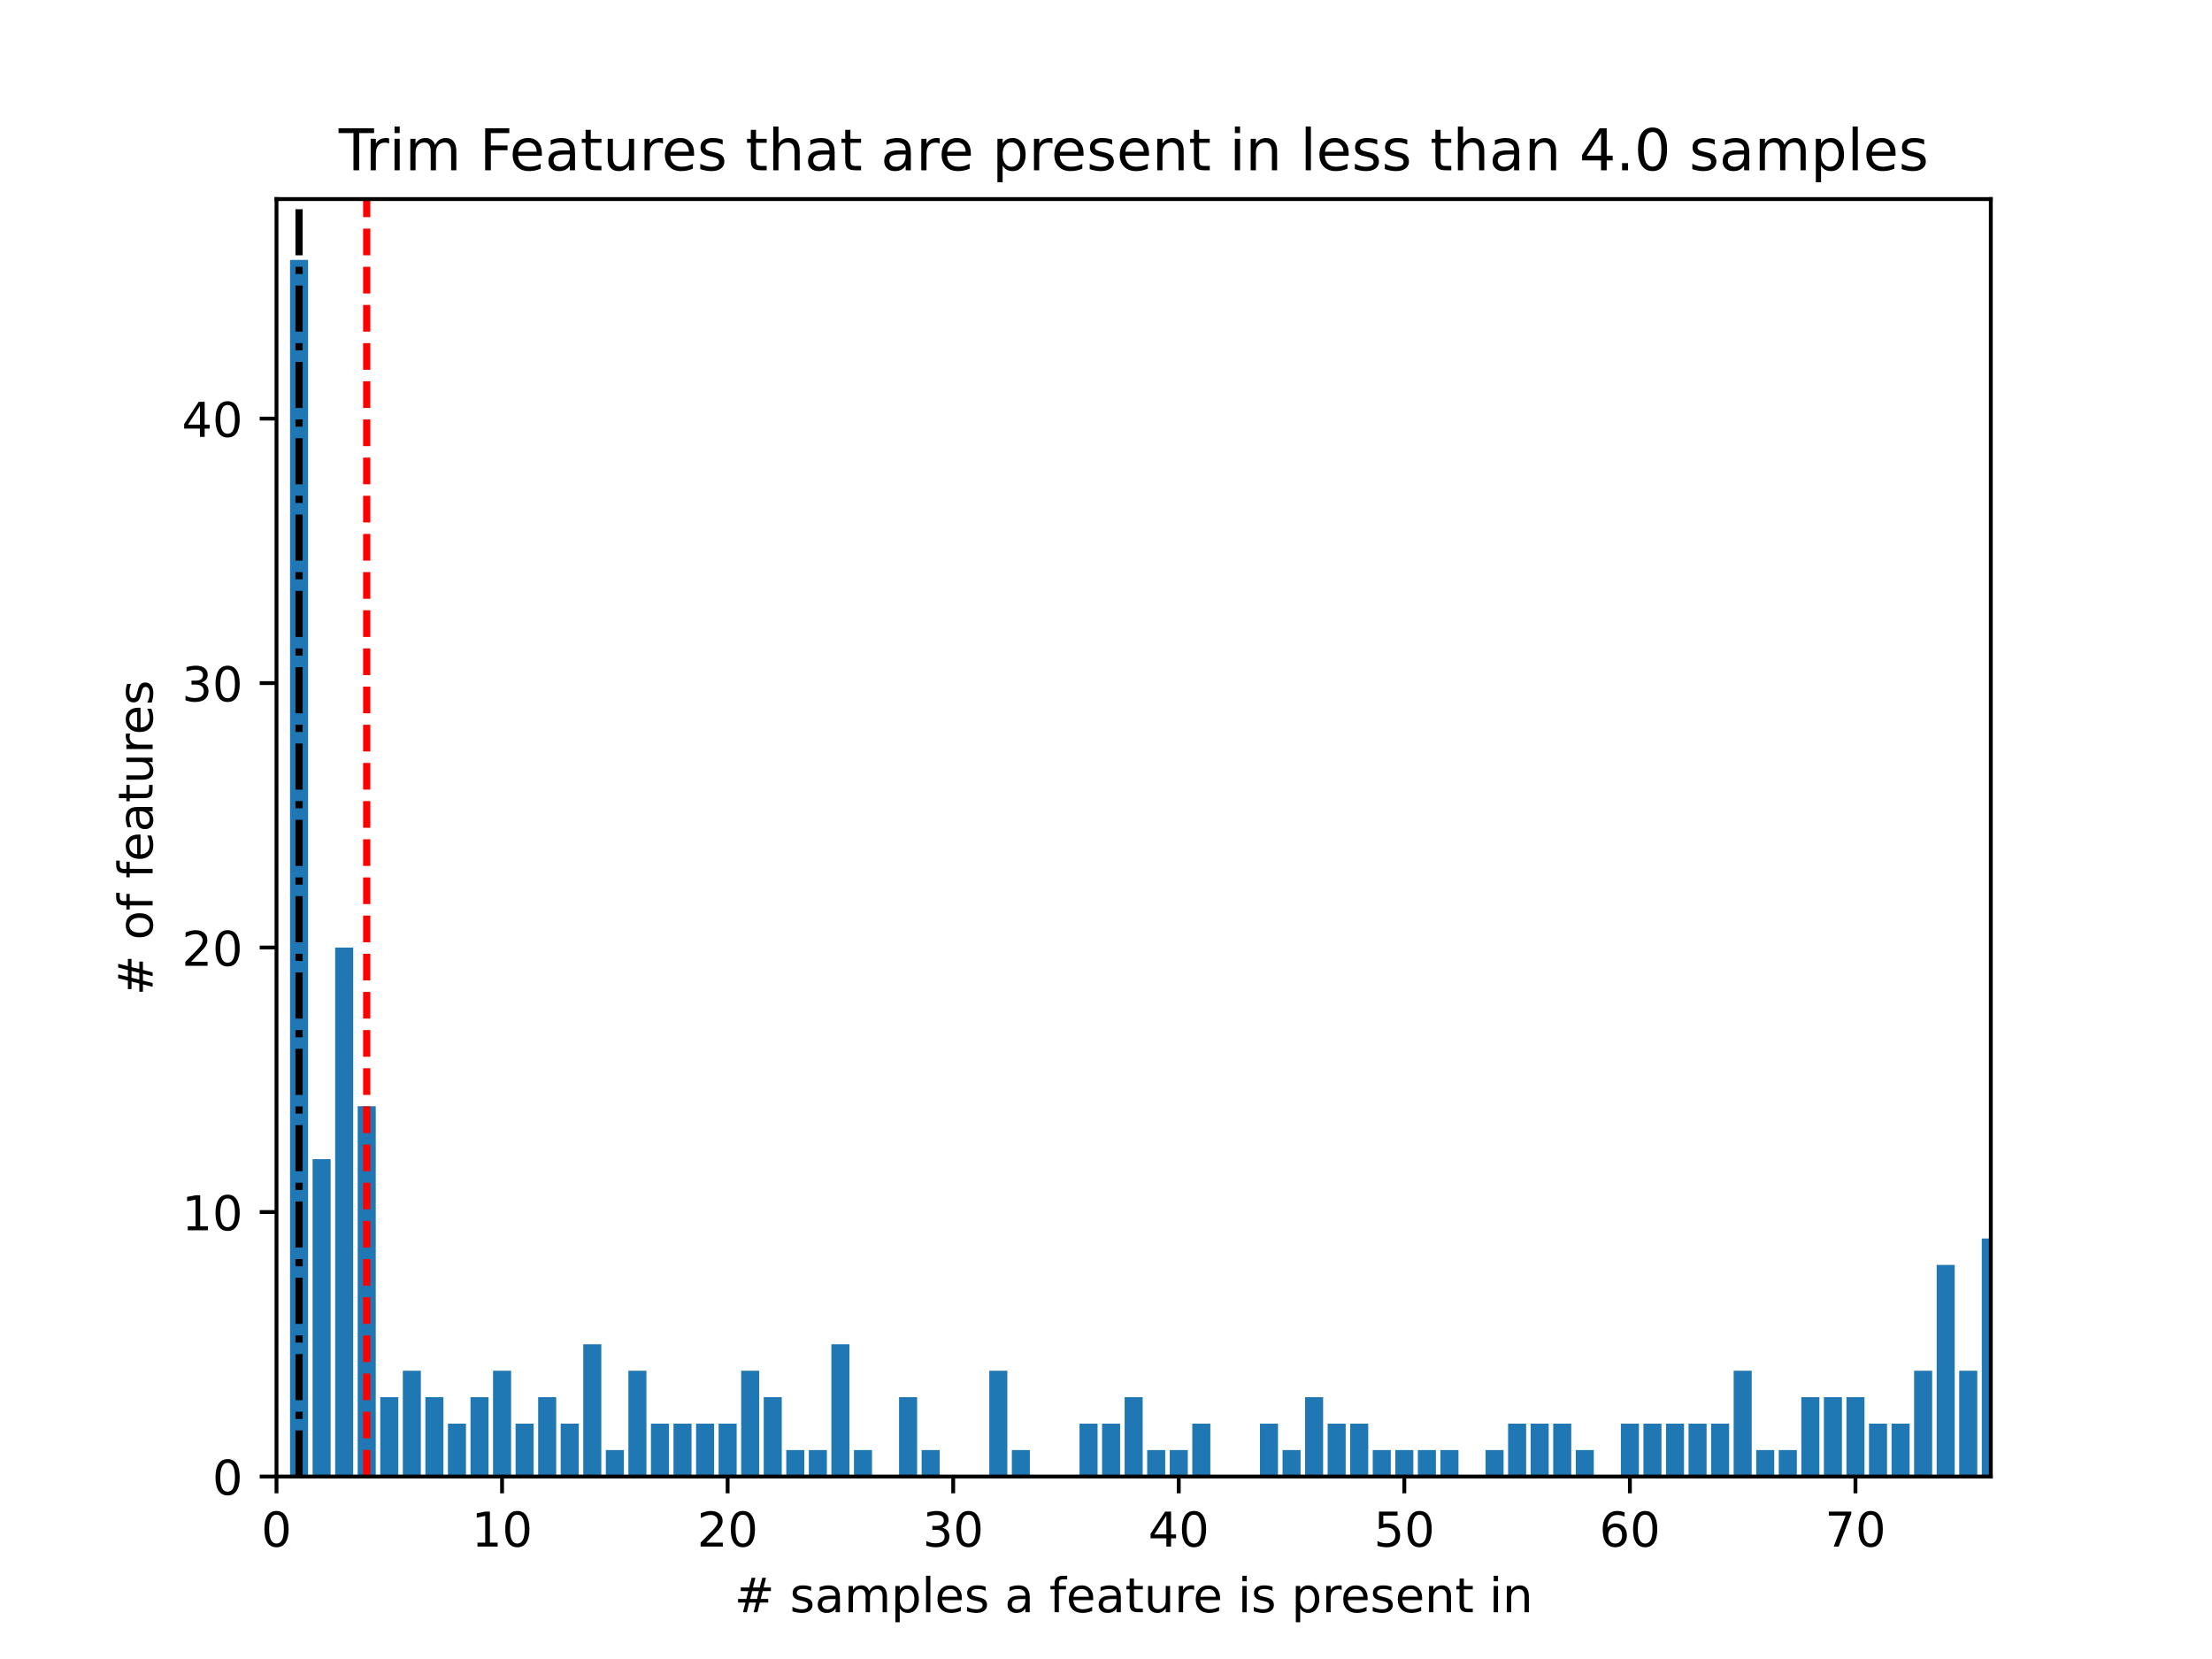 <?xml version="1.0" encoding="utf-8" standalone="no"?>
<!DOCTYPE svg PUBLIC "-//W3C//DTD SVG 1.1//EN"
  "http://www.w3.org/Graphics/SVG/1.1/DTD/svg11.dtd">
<!-- Created with matplotlib (https://matplotlib.org/) -->
<svg height="345.6pt" version="1.1" viewBox="0 0 460.8 345.6" width="460.8pt" xmlns="http://www.w3.org/2000/svg" xmlns:xlink="http://www.w3.org/1999/xlink">
 <defs>
  <style type="text/css">*{stroke-linecap:butt;stroke-linejoin:round;}</style>
 </defs>
 <g id="figure_1">
  <g id="patch_1">
   <path d="M 0 345.6 
L 460.8 345.6 
L 460.8 0 
L 0 0 
z
" style="fill:#ffffff;"/>
  </g>
  <g id="axes_1">
   <g id="patch_2">
    <path d="M 57.6 307.584 
L 414.72 307.584 
L 414.72 41.472 
L 57.6 41.472 
z
" style="fill:#ffffff;"/>
   </g>
   <g id="patch_3">
    <path clip-path="url(#p7919c71efe)" d="M 60.419 307.584 
L 64.179 307.584 
L 64.179 54.144 
L 60.419 54.144 
z
" style="fill:#1f77b4;"/>
   </g>
   <g id="patch_4">
    <path clip-path="url(#p7919c71efe)" d="M 65.118 307.584 
L 68.877 307.584 
L 68.877 241.469 
L 65.118 241.469 
z
" style="fill:#1f77b4;"/>
   </g>
   <g id="patch_5">
    <path clip-path="url(#p7919c71efe)" d="M 69.817 307.584 
L 73.576 307.584 
L 73.576 197.393 
L 69.817 197.393 
z
" style="fill:#1f77b4;"/>
   </g>
   <g id="patch_6">
    <path clip-path="url(#p7919c71efe)" d="M 74.516 307.584 
L 78.275 307.584 
L 78.275 230.45 
L 74.516 230.45 
z
" style="fill:#1f77b4;"/>
   </g>
   <g id="patch_7">
    <path clip-path="url(#p7919c71efe)" d="M 79.215 307.584 
L 82.974 307.584 
L 82.974 291.055 
L 79.215 291.055 
z
" style="fill:#1f77b4;"/>
   </g>
   <g id="patch_8">
    <path clip-path="url(#p7919c71efe)" d="M 83.914 307.584 
L 87.673 307.584 
L 87.673 285.546 
L 83.914 285.546 
z
" style="fill:#1f77b4;"/>
   </g>
   <g id="patch_9">
    <path clip-path="url(#p7919c71efe)" d="M 88.613 307.584 
L 92.372 307.584 
L 92.372 291.055 
L 88.613 291.055 
z
" style="fill:#1f77b4;"/>
   </g>
   <g id="patch_10">
    <path clip-path="url(#p7919c71efe)" d="M 93.312 307.584 
L 97.071 307.584 
L 97.071 296.565 
L 93.312 296.565 
z
" style="fill:#1f77b4;"/>
   </g>
   <g id="patch_11">
    <path clip-path="url(#p7919c71efe)" d="M 98.011 307.584 
L 101.77 307.584 
L 101.77 291.055 
L 98.011 291.055 
z
" style="fill:#1f77b4;"/>
   </g>
   <g id="patch_12">
    <path clip-path="url(#p7919c71efe)" d="M 102.71 307.584 
L 106.469 307.584 
L 106.469 285.546 
L 102.71 285.546 
z
" style="fill:#1f77b4;"/>
   </g>
   <g id="patch_13">
    <path clip-path="url(#p7919c71efe)" d="M 107.409 307.584 
L 111.168 307.584 
L 111.168 296.565 
L 107.409 296.565 
z
" style="fill:#1f77b4;"/>
   </g>
   <g id="patch_14">
    <path clip-path="url(#p7919c71efe)" d="M 112.108 307.584 
L 115.867 307.584 
L 115.867 291.055 
L 112.108 291.055 
z
" style="fill:#1f77b4;"/>
   </g>
   <g id="patch_15">
    <path clip-path="url(#p7919c71efe)" d="M 116.807 307.584 
L 120.566 307.584 
L 120.566 296.565 
L 116.807 296.565 
z
" style="fill:#1f77b4;"/>
   </g>
   <g id="patch_16">
    <path clip-path="url(#p7919c71efe)" d="M 121.506 307.584 
L 125.265 307.584 
L 125.265 280.036 
L 121.506 280.036 
z
" style="fill:#1f77b4;"/>
   </g>
   <g id="patch_17">
    <path clip-path="url(#p7919c71efe)" d="M 126.205 307.584 
L 129.964 307.584 
L 129.964 302.074 
L 126.205 302.074 
z
" style="fill:#1f77b4;"/>
   </g>
   <g id="patch_18">
    <path clip-path="url(#p7919c71efe)" d="M 130.904 307.584 
L 134.663 307.584 
L 134.663 285.546 
L 130.904 285.546 
z
" style="fill:#1f77b4;"/>
   </g>
   <g id="patch_19">
    <path clip-path="url(#p7919c71efe)" d="M 135.603 307.584 
L 139.362 307.584 
L 139.362 296.565 
L 135.603 296.565 
z
" style="fill:#1f77b4;"/>
   </g>
   <g id="patch_20">
    <path clip-path="url(#p7919c71efe)" d="M 140.301 307.584 
L 144.061 307.584 
L 144.061 296.565 
L 140.301 296.565 
z
" style="fill:#1f77b4;"/>
   </g>
   <g id="patch_21">
    <path clip-path="url(#p7919c71efe)" d="M 145 307.584 
L 148.76 307.584 
L 148.76 296.565 
L 145 296.565 
z
" style="fill:#1f77b4;"/>
   </g>
   <g id="patch_22">
    <path clip-path="url(#p7919c71efe)" d="M 149.699 307.584 
L 153.459 307.584 
L 153.459 296.565 
L 149.699 296.565 
z
" style="fill:#1f77b4;"/>
   </g>
   <g id="patch_23">
    <path clip-path="url(#p7919c71efe)" d="M 154.398 307.584 
L 158.157 307.584 
L 158.157 285.546 
L 154.398 285.546 
z
" style="fill:#1f77b4;"/>
   </g>
   <g id="patch_24">
    <path clip-path="url(#p7919c71efe)" d="M 159.097 307.584 
L 162.856 307.584 
L 162.856 291.055 
L 159.097 291.055 
z
" style="fill:#1f77b4;"/>
   </g>
   <g id="patch_25">
    <path clip-path="url(#p7919c71efe)" d="M 163.796 307.584 
L 167.555 307.584 
L 167.555 302.074 
L 163.796 302.074 
z
" style="fill:#1f77b4;"/>
   </g>
   <g id="patch_26">
    <path clip-path="url(#p7919c71efe)" d="M 168.495 307.584 
L 172.254 307.584 
L 172.254 302.074 
L 168.495 302.074 
z
" style="fill:#1f77b4;"/>
   </g>
   <g id="patch_27">
    <path clip-path="url(#p7919c71efe)" d="M 173.194 307.584 
L 176.953 307.584 
L 176.953 280.036 
L 173.194 280.036 
z
" style="fill:#1f77b4;"/>
   </g>
   <g id="patch_28">
    <path clip-path="url(#p7919c71efe)" d="M 177.893 307.584 
L 181.652 307.584 
L 181.652 302.074 
L 177.893 302.074 
z
" style="fill:#1f77b4;"/>
   </g>
   <g id="patch_29">
    <path clip-path="url(#p7919c71efe)" d="M 182.592 307.584 
L 186.351 307.584 
L 186.351 307.584 
L 182.592 307.584 
z
" style="fill:#1f77b4;"/>
   </g>
   <g id="patch_30">
    <path clip-path="url(#p7919c71efe)" d="M 187.291 307.584 
L 191.05 307.584 
L 191.05 291.055 
L 187.291 291.055 
z
" style="fill:#1f77b4;"/>
   </g>
   <g id="patch_31">
    <path clip-path="url(#p7919c71efe)" d="M 191.99 307.584 
L 195.749 307.584 
L 195.749 302.074 
L 191.99 302.074 
z
" style="fill:#1f77b4;"/>
   </g>
   <g id="patch_32">
    <path clip-path="url(#p7919c71efe)" d="M 196.689 307.584 
L 200.448 307.584 
L 200.448 307.584 
L 196.689 307.584 
z
" style="fill:#1f77b4;"/>
   </g>
   <g id="patch_33">
    <path clip-path="url(#p7919c71efe)" d="M 201.388 307.584 
L 205.147 307.584 
L 205.147 307.584 
L 201.388 307.584 
z
" style="fill:#1f77b4;"/>
   </g>
   <g id="patch_34">
    <path clip-path="url(#p7919c71efe)" d="M 206.087 307.584 
L 209.846 307.584 
L 209.846 285.546 
L 206.087 285.546 
z
" style="fill:#1f77b4;"/>
   </g>
   <g id="patch_35">
    <path clip-path="url(#p7919c71efe)" d="M 210.786 307.584 
L 214.545 307.584 
L 214.545 302.074 
L 210.786 302.074 
z
" style="fill:#1f77b4;"/>
   </g>
   <g id="patch_36">
    <path clip-path="url(#p7919c71efe)" d="M 215.485 307.584 
L 219.244 307.584 
L 219.244 307.584 
L 215.485 307.584 
z
" style="fill:#1f77b4;"/>
   </g>
   <g id="patch_37">
    <path clip-path="url(#p7919c71efe)" d="M 220.184 307.584 
L 223.943 307.584 
L 223.943 307.584 
L 220.184 307.584 
z
" style="fill:#1f77b4;"/>
   </g>
   <g id="patch_38">
    <path clip-path="url(#p7919c71efe)" d="M 224.883 307.584 
L 228.642 307.584 
L 228.642 296.565 
L 224.883 296.565 
z
" style="fill:#1f77b4;"/>
   </g>
   <g id="patch_39">
    <path clip-path="url(#p7919c71efe)" d="M 229.581 307.584 
L 233.341 307.584 
L 233.341 296.565 
L 229.581 296.565 
z
" style="fill:#1f77b4;"/>
   </g>
   <g id="patch_40">
    <path clip-path="url(#p7919c71efe)" d="M 234.28 307.584 
L 238.04 307.584 
L 238.04 291.055 
L 234.28 291.055 
z
" style="fill:#1f77b4;"/>
   </g>
   <g id="patch_41">
    <path clip-path="url(#p7919c71efe)" d="M 238.979 307.584 
L 242.739 307.584 
L 242.739 302.074 
L 238.979 302.074 
z
" style="fill:#1f77b4;"/>
   </g>
   <g id="patch_42">
    <path clip-path="url(#p7919c71efe)" d="M 243.678 307.584 
L 247.437 307.584 
L 247.437 302.074 
L 243.678 302.074 
z
" style="fill:#1f77b4;"/>
   </g>
   <g id="patch_43">
    <path clip-path="url(#p7919c71efe)" d="M 248.377 307.584 
L 252.136 307.584 
L 252.136 296.565 
L 248.377 296.565 
z
" style="fill:#1f77b4;"/>
   </g>
   <g id="patch_44">
    <path clip-path="url(#p7919c71efe)" d="M 253.076 307.584 
L 256.835 307.584 
L 256.835 307.584 
L 253.076 307.584 
z
" style="fill:#1f77b4;"/>
   </g>
   <g id="patch_45">
    <path clip-path="url(#p7919c71efe)" d="M 257.775 307.584 
L 261.534 307.584 
L 261.534 307.584 
L 257.775 307.584 
z
" style="fill:#1f77b4;"/>
   </g>
   <g id="patch_46">
    <path clip-path="url(#p7919c71efe)" d="M 262.474 307.584 
L 266.233 307.584 
L 266.233 296.565 
L 262.474 296.565 
z
" style="fill:#1f77b4;"/>
   </g>
   <g id="patch_47">
    <path clip-path="url(#p7919c71efe)" d="M 267.173 307.584 
L 270.932 307.584 
L 270.932 302.074 
L 267.173 302.074 
z
" style="fill:#1f77b4;"/>
   </g>
   <g id="patch_48">
    <path clip-path="url(#p7919c71efe)" d="M 271.872 307.584 
L 275.631 307.584 
L 275.631 291.055 
L 271.872 291.055 
z
" style="fill:#1f77b4;"/>
   </g>
   <g id="patch_49">
    <path clip-path="url(#p7919c71efe)" d="M 276.571 307.584 
L 280.33 307.584 
L 280.33 296.565 
L 276.571 296.565 
z
" style="fill:#1f77b4;"/>
   </g>
   <g id="patch_50">
    <path clip-path="url(#p7919c71efe)" d="M 281.27 307.584 
L 285.029 307.584 
L 285.029 296.565 
L 281.27 296.565 
z
" style="fill:#1f77b4;"/>
   </g>
   <g id="patch_51">
    <path clip-path="url(#p7919c71efe)" d="M 285.969 307.584 
L 289.728 307.584 
L 289.728 302.074 
L 285.969 302.074 
z
" style="fill:#1f77b4;"/>
   </g>
   <g id="patch_52">
    <path clip-path="url(#p7919c71efe)" d="M 290.668 307.584 
L 294.427 307.584 
L 294.427 302.074 
L 290.668 302.074 
z
" style="fill:#1f77b4;"/>
   </g>
   <g id="patch_53">
    <path clip-path="url(#p7919c71efe)" d="M 295.367 307.584 
L 299.126 307.584 
L 299.126 302.074 
L 295.367 302.074 
z
" style="fill:#1f77b4;"/>
   </g>
   <g id="patch_54">
    <path clip-path="url(#p7919c71efe)" d="M 300.066 307.584 
L 303.825 307.584 
L 303.825 302.074 
L 300.066 302.074 
z
" style="fill:#1f77b4;"/>
   </g>
   <g id="patch_55">
    <path clip-path="url(#p7919c71efe)" d="M 304.765 307.584 
L 308.524 307.584 
L 308.524 307.584 
L 304.765 307.584 
z
" style="fill:#1f77b4;"/>
   </g>
   <g id="patch_56">
    <path clip-path="url(#p7919c71efe)" d="M 309.464 307.584 
L 313.223 307.584 
L 313.223 302.074 
L 309.464 302.074 
z
" style="fill:#1f77b4;"/>
   </g>
   <g id="patch_57">
    <path clip-path="url(#p7919c71efe)" d="M 314.163 307.584 
L 317.922 307.584 
L 317.922 296.565 
L 314.163 296.565 
z
" style="fill:#1f77b4;"/>
   </g>
   <g id="patch_58">
    <path clip-path="url(#p7919c71efe)" d="M 318.861 307.584 
L 322.621 307.584 
L 322.621 296.565 
L 318.861 296.565 
z
" style="fill:#1f77b4;"/>
   </g>
   <g id="patch_59">
    <path clip-path="url(#p7919c71efe)" d="M 323.56 307.584 
L 327.32 307.584 
L 327.32 296.565 
L 323.56 296.565 
z
" style="fill:#1f77b4;"/>
   </g>
   <g id="patch_60">
    <path clip-path="url(#p7919c71efe)" d="M 328.259 307.584 
L 332.019 307.584 
L 332.019 302.074 
L 328.259 302.074 
z
" style="fill:#1f77b4;"/>
   </g>
   <g id="patch_61">
    <path clip-path="url(#p7919c71efe)" d="M 332.958 307.584 
L 336.717 307.584 
L 336.717 307.584 
L 332.958 307.584 
z
" style="fill:#1f77b4;"/>
   </g>
   <g id="patch_62">
    <path clip-path="url(#p7919c71efe)" d="M 337.657 307.584 
L 341.416 307.584 
L 341.416 296.565 
L 337.657 296.565 
z
" style="fill:#1f77b4;"/>
   </g>
   <g id="patch_63">
    <path clip-path="url(#p7919c71efe)" d="M 342.356 307.584 
L 346.115 307.584 
L 346.115 296.565 
L 342.356 296.565 
z
" style="fill:#1f77b4;"/>
   </g>
   <g id="patch_64">
    <path clip-path="url(#p7919c71efe)" d="M 347.055 307.584 
L 350.814 307.584 
L 350.814 296.565 
L 347.055 296.565 
z
" style="fill:#1f77b4;"/>
   </g>
   <g id="patch_65">
    <path clip-path="url(#p7919c71efe)" d="M 351.754 307.584 
L 355.513 307.584 
L 355.513 296.565 
L 351.754 296.565 
z
" style="fill:#1f77b4;"/>
   </g>
   <g id="patch_66">
    <path clip-path="url(#p7919c71efe)" d="M 356.453 307.584 
L 360.212 307.584 
L 360.212 296.565 
L 356.453 296.565 
z
" style="fill:#1f77b4;"/>
   </g>
   <g id="patch_67">
    <path clip-path="url(#p7919c71efe)" d="M 361.152 307.584 
L 364.911 307.584 
L 364.911 285.546 
L 361.152 285.546 
z
" style="fill:#1f77b4;"/>
   </g>
   <g id="patch_68">
    <path clip-path="url(#p7919c71efe)" d="M 365.851 307.584 
L 369.61 307.584 
L 369.61 302.074 
L 365.851 302.074 
z
" style="fill:#1f77b4;"/>
   </g>
   <g id="patch_69">
    <path clip-path="url(#p7919c71efe)" d="M 370.55 307.584 
L 374.309 307.584 
L 374.309 302.074 
L 370.55 302.074 
z
" style="fill:#1f77b4;"/>
   </g>
   <g id="patch_70">
    <path clip-path="url(#p7919c71efe)" d="M 375.249 307.584 
L 379.008 307.584 
L 379.008 291.055 
L 375.249 291.055 
z
" style="fill:#1f77b4;"/>
   </g>
   <g id="patch_71">
    <path clip-path="url(#p7919c71efe)" d="M 379.948 307.584 
L 383.707 307.584 
L 383.707 291.055 
L 379.948 291.055 
z
" style="fill:#1f77b4;"/>
   </g>
   <g id="patch_72">
    <path clip-path="url(#p7919c71efe)" d="M 384.647 307.584 
L 388.406 307.584 
L 388.406 291.055 
L 384.647 291.055 
z
" style="fill:#1f77b4;"/>
   </g>
   <g id="patch_73">
    <path clip-path="url(#p7919c71efe)" d="M 389.346 307.584 
L 393.105 307.584 
L 393.105 296.565 
L 389.346 296.565 
z
" style="fill:#1f77b4;"/>
   </g>
   <g id="patch_74">
    <path clip-path="url(#p7919c71efe)" d="M 394.045 307.584 
L 397.804 307.584 
L 397.804 296.565 
L 394.045 296.565 
z
" style="fill:#1f77b4;"/>
   </g>
   <g id="patch_75">
    <path clip-path="url(#p7919c71efe)" d="M 398.744 307.584 
L 402.503 307.584 
L 402.503 285.546 
L 398.744 285.546 
z
" style="fill:#1f77b4;"/>
   </g>
   <g id="patch_76">
    <path clip-path="url(#p7919c71efe)" d="M 403.443 307.584 
L 407.202 307.584 
L 407.202 263.507 
L 403.443 263.507 
z
" style="fill:#1f77b4;"/>
   </g>
   <g id="patch_77">
    <path clip-path="url(#p7919c71efe)" d="M 408.141 307.584 
L 411.901 307.584 
L 411.901 285.546 
L 408.141 285.546 
z
" style="fill:#1f77b4;"/>
   </g>
   <g id="patch_78">
    <path clip-path="url(#p7919c71efe)" d="M 412.84 307.584 
L 416.6 307.584 
L 416.6 257.998 
L 412.84 257.998 
z
" style="fill:#1f77b4;"/>
   </g>
   <g id="matplotlib.axis_1">
    <g id="xtick_1">
     <g id="line2d_1">
      <defs>
       <path d="M 0 0 
L 0 3.5 
" id="m70f7f2ed6b" style="stroke:#000000;stroke-width:0.8;"/>
      </defs>
      <g>
       <use style="stroke:#000000;stroke-width:0.8;" x="57.6" xlink:href="#m70f7f2ed6b" y="307.584"/>
      </g>
     </g>
     <g id="text_1">
      <!-- 0 -->
      <g transform="translate(54.419 322.182)scale(0.1 -0.1)">
       <defs>
        <path d="M 31.781 66.406 
Q 24.172 66.406 20.328 58.906 
Q 16.5 51.422 16.5 36.375 
Q 16.5 21.391 20.328 13.891 
Q 24.172 6.391 31.781 6.391 
Q 39.453 6.391 43.281 13.891 
Q 47.125 21.391 47.125 36.375 
Q 47.125 51.422 43.281 58.906 
Q 39.453 66.406 31.781 66.406 
z
M 31.781 74.219 
Q 44.047 74.219 50.516 64.516 
Q 56.984 54.828 56.984 36.375 
Q 56.984 17.969 50.516 8.266 
Q 44.047 -1.422 31.781 -1.422 
Q 19.531 -1.422 13.062 8.266 
Q 6.594 17.969 6.594 36.375 
Q 6.594 54.828 13.062 64.516 
Q 19.531 74.219 31.781 74.219 
z
" id="DejaVuSans-48"/>
       </defs>
       <use xlink:href="#DejaVuSans-48"/>
      </g>
     </g>
    </g>
    <g id="xtick_2">
     <g id="line2d_2">
      <g>
       <use style="stroke:#000000;stroke-width:0.8;" x="104.589" xlink:href="#m70f7f2ed6b" y="307.584"/>
      </g>
     </g>
     <g id="text_2">
      <!-- 10 -->
      <g transform="translate(98.227 322.182)scale(0.1 -0.1)">
       <defs>
        <path d="M 12.406 8.297 
L 28.516 8.297 
L 28.516 63.922 
L 10.984 60.406 
L 10.984 69.391 
L 28.422 72.906 
L 38.281 72.906 
L 38.281 8.297 
L 54.391 8.297 
L 54.391 0 
L 12.406 0 
z
" id="DejaVuSans-49"/>
       </defs>
       <use xlink:href="#DejaVuSans-49"/>
       <use x="63.623" xlink:href="#DejaVuSans-48"/>
      </g>
     </g>
    </g>
    <g id="xtick_3">
     <g id="line2d_3">
      <g>
       <use style="stroke:#000000;stroke-width:0.8;" x="151.579" xlink:href="#m70f7f2ed6b" y="307.584"/>
      </g>
     </g>
     <g id="text_3">
      <!-- 20 -->
      <g transform="translate(145.216 322.182)scale(0.1 -0.1)">
       <defs>
        <path d="M 19.188 8.297 
L 53.609 8.297 
L 53.609 0 
L 7.328 0 
L 7.328 8.297 
Q 12.938 14.109 22.625 23.891 
Q 32.328 33.688 34.812 36.531 
Q 39.547 41.844 41.422 45.531 
Q 43.312 49.219 43.312 52.781 
Q 43.312 58.594 39.234 62.25 
Q 35.156 65.922 28.609 65.922 
Q 23.969 65.922 18.812 64.312 
Q 13.672 62.703 7.812 59.422 
L 7.812 69.391 
Q 13.766 71.781 18.938 73 
Q 24.125 74.219 28.422 74.219 
Q 39.75 74.219 46.484 68.547 
Q 53.219 62.891 53.219 53.422 
Q 53.219 48.922 51.531 44.891 
Q 49.859 40.875 45.406 35.406 
Q 44.188 33.984 37.641 27.219 
Q 31.109 20.453 19.188 8.297 
z
" id="DejaVuSans-50"/>
       </defs>
       <use xlink:href="#DejaVuSans-50"/>
       <use x="63.623" xlink:href="#DejaVuSans-48"/>
      </g>
     </g>
    </g>
    <g id="xtick_4">
     <g id="line2d_4">
      <g>
       <use style="stroke:#000000;stroke-width:0.8;" x="198.568" xlink:href="#m70f7f2ed6b" y="307.584"/>
      </g>
     </g>
     <g id="text_4">
      <!-- 30 -->
      <g transform="translate(192.206 322.182)scale(0.1 -0.1)">
       <defs>
        <path d="M 40.578 39.312 
Q 47.656 37.797 51.625 33 
Q 55.609 28.219 55.609 21.188 
Q 55.609 10.406 48.188 4.484 
Q 40.766 -1.422 27.094 -1.422 
Q 22.516 -1.422 17.656 -0.516 
Q 12.797 0.391 7.625 2.203 
L 7.625 11.719 
Q 11.719 9.328 16.594 8.109 
Q 21.484 6.891 26.812 6.891 
Q 36.078 6.891 40.938 10.547 
Q 45.797 14.203 45.797 21.188 
Q 45.797 27.641 41.281 31.266 
Q 36.766 34.906 28.719 34.906 
L 20.219 34.906 
L 20.219 43.016 
L 29.109 43.016 
Q 36.375 43.016 40.234 45.922 
Q 44.094 48.828 44.094 54.297 
Q 44.094 59.906 40.109 62.906 
Q 36.141 65.922 28.719 65.922 
Q 24.656 65.922 20.016 65.031 
Q 15.375 64.156 9.812 62.312 
L 9.812 71.094 
Q 15.438 72.656 20.344 73.438 
Q 25.25 74.219 29.594 74.219 
Q 40.828 74.219 47.359 69.109 
Q 53.906 64.016 53.906 55.328 
Q 53.906 49.266 50.438 45.094 
Q 46.969 40.922 40.578 39.312 
z
" id="DejaVuSans-51"/>
       </defs>
       <use xlink:href="#DejaVuSans-51"/>
       <use x="63.623" xlink:href="#DejaVuSans-48"/>
      </g>
     </g>
    </g>
    <g id="xtick_5">
     <g id="line2d_5">
      <g>
       <use style="stroke:#000000;stroke-width:0.8;" x="245.558" xlink:href="#m70f7f2ed6b" y="307.584"/>
      </g>
     </g>
     <g id="text_5">
      <!-- 40 -->
      <g transform="translate(239.195 322.182)scale(0.1 -0.1)">
       <defs>
        <path d="M 37.797 64.312 
L 12.891 25.391 
L 37.797 25.391 
z
M 35.203 72.906 
L 47.609 72.906 
L 47.609 25.391 
L 58.016 25.391 
L 58.016 17.188 
L 47.609 17.188 
L 47.609 0 
L 37.797 0 
L 37.797 17.188 
L 4.891 17.188 
L 4.891 26.703 
z
" id="DejaVuSans-52"/>
       </defs>
       <use xlink:href="#DejaVuSans-52"/>
       <use x="63.623" xlink:href="#DejaVuSans-48"/>
      </g>
     </g>
    </g>
    <g id="xtick_6">
     <g id="line2d_6">
      <g>
       <use style="stroke:#000000;stroke-width:0.8;" x="292.547" xlink:href="#m70f7f2ed6b" y="307.584"/>
      </g>
     </g>
     <g id="text_6">
      <!-- 50 -->
      <g transform="translate(286.185 322.182)scale(0.1 -0.1)">
       <defs>
        <path d="M 10.797 72.906 
L 49.516 72.906 
L 49.516 64.594 
L 19.828 64.594 
L 19.828 46.734 
Q 21.969 47.469 24.109 47.828 
Q 26.266 48.188 28.422 48.188 
Q 40.625 48.188 47.75 41.5 
Q 54.891 34.812 54.891 23.391 
Q 54.891 11.625 47.562 5.094 
Q 40.234 -1.422 26.906 -1.422 
Q 22.312 -1.422 17.547 -0.641 
Q 12.797 0.141 7.719 1.703 
L 7.719 11.625 
Q 12.109 9.234 16.797 8.062 
Q 21.484 6.891 26.703 6.891 
Q 35.156 6.891 40.078 11.328 
Q 45.016 15.766 45.016 23.391 
Q 45.016 31 40.078 35.438 
Q 35.156 39.891 26.703 39.891 
Q 22.75 39.891 18.812 39.016 
Q 14.891 38.141 10.797 36.281 
z
" id="DejaVuSans-53"/>
       </defs>
       <use xlink:href="#DejaVuSans-53"/>
       <use x="63.623" xlink:href="#DejaVuSans-48"/>
      </g>
     </g>
    </g>
    <g id="xtick_7">
     <g id="line2d_7">
      <g>
       <use style="stroke:#000000;stroke-width:0.8;" x="339.537" xlink:href="#m70f7f2ed6b" y="307.584"/>
      </g>
     </g>
     <g id="text_7">
      <!-- 60 -->
      <g transform="translate(333.174 322.182)scale(0.1 -0.1)">
       <defs>
        <path d="M 33.016 40.375 
Q 26.375 40.375 22.484 35.828 
Q 18.609 31.297 18.609 23.391 
Q 18.609 15.531 22.484 10.953 
Q 26.375 6.391 33.016 6.391 
Q 39.656 6.391 43.531 10.953 
Q 47.406 15.531 47.406 23.391 
Q 47.406 31.297 43.531 35.828 
Q 39.656 40.375 33.016 40.375 
z
M 52.594 71.297 
L 52.594 62.312 
Q 48.875 64.062 45.094 64.984 
Q 41.312 65.922 37.594 65.922 
Q 27.828 65.922 22.672 59.328 
Q 17.531 52.734 16.797 39.406 
Q 19.672 43.656 24.016 45.922 
Q 28.375 48.188 33.594 48.188 
Q 44.578 48.188 50.953 41.516 
Q 57.328 34.859 57.328 23.391 
Q 57.328 12.156 50.688 5.359 
Q 44.047 -1.422 33.016 -1.422 
Q 20.359 -1.422 13.672 8.266 
Q 6.984 17.969 6.984 36.375 
Q 6.984 53.656 15.188 63.938 
Q 23.391 74.219 37.203 74.219 
Q 40.922 74.219 44.703 73.484 
Q 48.484 72.75 52.594 71.297 
z
" id="DejaVuSans-54"/>
       </defs>
       <use xlink:href="#DejaVuSans-54"/>
       <use x="63.623" xlink:href="#DejaVuSans-48"/>
      </g>
     </g>
    </g>
    <g id="xtick_8">
     <g id="line2d_8">
      <g>
       <use style="stroke:#000000;stroke-width:0.8;" x="386.526" xlink:href="#m70f7f2ed6b" y="307.584"/>
      </g>
     </g>
     <g id="text_8">
      <!-- 70 -->
      <g transform="translate(380.164 322.182)scale(0.1 -0.1)">
       <defs>
        <path d="M 8.203 72.906 
L 55.078 72.906 
L 55.078 68.703 
L 28.609 0 
L 18.312 0 
L 43.219 64.594 
L 8.203 64.594 
z
" id="DejaVuSans-55"/>
       </defs>
       <use xlink:href="#DejaVuSans-55"/>
       <use x="63.623" xlink:href="#DejaVuSans-48"/>
      </g>
     </g>
    </g>
    <g id="text_9">
     <!-- # samples a feature is present in -->
     <g transform="translate(152.983 335.861)scale(0.1 -0.1)">
      <defs>
       <path d="M 51.125 44 
L 36.922 44 
L 32.812 27.688 
L 47.125 27.688 
z
M 43.797 71.781 
L 38.719 51.516 
L 52.984 51.516 
L 58.109 71.781 
L 65.922 71.781 
L 60.891 51.516 
L 76.125 51.516 
L 76.125 44 
L 58.984 44 
L 54.984 27.688 
L 70.516 27.688 
L 70.516 20.219 
L 53.078 20.219 
L 48 0 
L 40.188 0 
L 45.219 20.219 
L 30.906 20.219 
L 25.875 0 
L 18.016 0 
L 23.094 20.219 
L 7.719 20.219 
L 7.719 27.688 
L 24.906 27.688 
L 29 44 
L 13.281 44 
L 13.281 51.516 
L 30.906 51.516 
L 35.891 71.781 
z
" id="DejaVuSans-35"/>
       <path id="DejaVuSans-32"/>
       <path d="M 44.281 53.078 
L 44.281 44.578 
Q 40.484 46.531 36.375 47.5 
Q 32.281 48.484 27.875 48.484 
Q 21.188 48.484 17.844 46.438 
Q 14.5 44.391 14.5 40.281 
Q 14.5 37.156 16.891 35.375 
Q 19.281 33.594 26.516 31.984 
L 29.594 31.297 
Q 39.156 29.25 43.188 25.516 
Q 47.219 21.781 47.219 15.094 
Q 47.219 7.469 41.188 3.016 
Q 35.156 -1.422 24.609 -1.422 
Q 20.219 -1.422 15.453 -0.562 
Q 10.688 0.297 5.422 2 
L 5.422 11.281 
Q 10.406 8.688 15.234 7.391 
Q 20.062 6.109 24.812 6.109 
Q 31.156 6.109 34.562 8.281 
Q 37.984 10.453 37.984 14.406 
Q 37.984 18.062 35.516 20.016 
Q 33.062 21.969 24.703 23.781 
L 21.578 24.516 
Q 13.234 26.266 9.516 29.906 
Q 5.812 33.547 5.812 39.891 
Q 5.812 47.609 11.281 51.797 
Q 16.75 56 26.812 56 
Q 31.781 56 36.172 55.266 
Q 40.578 54.547 44.281 53.078 
z
" id="DejaVuSans-115"/>
       <path d="M 34.281 27.484 
Q 23.391 27.484 19.188 25 
Q 14.984 22.516 14.984 16.5 
Q 14.984 11.719 18.141 8.906 
Q 21.297 6.109 26.703 6.109 
Q 34.188 6.109 38.703 11.406 
Q 43.219 16.703 43.219 25.484 
L 43.219 27.484 
z
M 52.203 31.203 
L 52.203 0 
L 43.219 0 
L 43.219 8.297 
Q 40.141 3.328 35.547 0.953 
Q 30.953 -1.422 24.312 -1.422 
Q 15.922 -1.422 10.953 3.297 
Q 6 8.016 6 15.922 
Q 6 25.141 12.172 29.828 
Q 18.359 34.516 30.609 34.516 
L 43.219 34.516 
L 43.219 35.406 
Q 43.219 41.609 39.141 45 
Q 35.062 48.391 27.688 48.391 
Q 23 48.391 18.547 47.266 
Q 14.109 46.141 10.016 43.891 
L 10.016 52.203 
Q 14.938 54.109 19.578 55.047 
Q 24.219 56 28.609 56 
Q 40.484 56 46.344 49.844 
Q 52.203 43.703 52.203 31.203 
z
" id="DejaVuSans-97"/>
       <path d="M 52 44.188 
Q 55.375 50.25 60.062 53.125 
Q 64.75 56 71.094 56 
Q 79.641 56 84.281 50.016 
Q 88.922 44.047 88.922 33.016 
L 88.922 0 
L 79.891 0 
L 79.891 32.719 
Q 79.891 40.578 77.094 44.375 
Q 74.312 48.188 68.609 48.188 
Q 61.625 48.188 57.562 43.547 
Q 53.516 38.922 53.516 30.906 
L 53.516 0 
L 44.484 0 
L 44.484 32.719 
Q 44.484 40.625 41.703 44.406 
Q 38.922 48.188 33.109 48.188 
Q 26.219 48.188 22.156 43.531 
Q 18.109 38.875 18.109 30.906 
L 18.109 0 
L 9.078 0 
L 9.078 54.688 
L 18.109 54.688 
L 18.109 46.188 
Q 21.188 51.219 25.484 53.609 
Q 29.781 56 35.688 56 
Q 41.656 56 45.828 52.969 
Q 50 49.953 52 44.188 
z
" id="DejaVuSans-109"/>
       <path d="M 18.109 8.203 
L 18.109 -20.797 
L 9.078 -20.797 
L 9.078 54.688 
L 18.109 54.688 
L 18.109 46.391 
Q 20.953 51.266 25.266 53.625 
Q 29.594 56 35.594 56 
Q 45.562 56 51.781 48.094 
Q 58.016 40.188 58.016 27.297 
Q 58.016 14.406 51.781 6.484 
Q 45.562 -1.422 35.594 -1.422 
Q 29.594 -1.422 25.266 0.953 
Q 20.953 3.328 18.109 8.203 
z
M 48.688 27.297 
Q 48.688 37.203 44.609 42.844 
Q 40.531 48.484 33.406 48.484 
Q 26.266 48.484 22.188 42.844 
Q 18.109 37.203 18.109 27.297 
Q 18.109 17.391 22.188 11.75 
Q 26.266 6.109 33.406 6.109 
Q 40.531 6.109 44.609 11.75 
Q 48.688 17.391 48.688 27.297 
z
" id="DejaVuSans-112"/>
       <path d="M 9.422 75.984 
L 18.406 75.984 
L 18.406 0 
L 9.422 0 
z
" id="DejaVuSans-108"/>
       <path d="M 56.203 29.594 
L 56.203 25.203 
L 14.891 25.203 
Q 15.484 15.922 20.484 11.062 
Q 25.484 6.203 34.422 6.203 
Q 39.594 6.203 44.453 7.469 
Q 49.312 8.734 54.109 11.281 
L 54.109 2.781 
Q 49.266 0.734 44.188 -0.344 
Q 39.109 -1.422 33.891 -1.422 
Q 20.797 -1.422 13.156 6.188 
Q 5.516 13.812 5.516 26.812 
Q 5.516 40.234 12.766 48.109 
Q 20.016 56 32.328 56 
Q 43.359 56 49.781 48.891 
Q 56.203 41.797 56.203 29.594 
z
M 47.219 32.234 
Q 47.125 39.594 43.094 43.984 
Q 39.062 48.391 32.422 48.391 
Q 24.906 48.391 20.391 44.141 
Q 15.875 39.891 15.188 32.172 
z
" id="DejaVuSans-101"/>
       <path d="M 37.109 75.984 
L 37.109 68.5 
L 28.516 68.5 
Q 23.688 68.5 21.797 66.547 
Q 19.922 64.594 19.922 59.516 
L 19.922 54.688 
L 34.719 54.688 
L 34.719 47.703 
L 19.922 47.703 
L 19.922 0 
L 10.891 0 
L 10.891 47.703 
L 2.297 47.703 
L 2.297 54.688 
L 10.891 54.688 
L 10.891 58.5 
Q 10.891 67.625 15.141 71.797 
Q 19.391 75.984 28.609 75.984 
z
" id="DejaVuSans-102"/>
       <path d="M 18.312 70.219 
L 18.312 54.688 
L 36.812 54.688 
L 36.812 47.703 
L 18.312 47.703 
L 18.312 18.016 
Q 18.312 11.328 20.141 9.422 
Q 21.969 7.516 27.594 7.516 
L 36.812 7.516 
L 36.812 0 
L 27.594 0 
Q 17.188 0 13.234 3.875 
Q 9.281 7.766 9.281 18.016 
L 9.281 47.703 
L 2.688 47.703 
L 2.688 54.688 
L 9.281 54.688 
L 9.281 70.219 
z
" id="DejaVuSans-116"/>
       <path d="M 8.5 21.578 
L 8.5 54.688 
L 17.484 54.688 
L 17.484 21.922 
Q 17.484 14.156 20.5 10.266 
Q 23.531 6.391 29.594 6.391 
Q 36.859 6.391 41.078 11.031 
Q 45.312 15.672 45.312 23.688 
L 45.312 54.688 
L 54.297 54.688 
L 54.297 0 
L 45.312 0 
L 45.312 8.406 
Q 42.047 3.422 37.719 1 
Q 33.406 -1.422 27.688 -1.422 
Q 18.266 -1.422 13.375 4.438 
Q 8.5 10.297 8.5 21.578 
z
M 31.109 56 
z
" id="DejaVuSans-117"/>
       <path d="M 41.109 46.297 
Q 39.594 47.172 37.812 47.578 
Q 36.031 48 33.891 48 
Q 26.266 48 22.188 43.047 
Q 18.109 38.094 18.109 28.812 
L 18.109 0 
L 9.078 0 
L 9.078 54.688 
L 18.109 54.688 
L 18.109 46.188 
Q 20.953 51.172 25.484 53.578 
Q 30.031 56 36.531 56 
Q 37.453 56 38.578 55.875 
Q 39.703 55.766 41.062 55.516 
z
" id="DejaVuSans-114"/>
       <path d="M 9.422 54.688 
L 18.406 54.688 
L 18.406 0 
L 9.422 0 
z
M 9.422 75.984 
L 18.406 75.984 
L 18.406 64.594 
L 9.422 64.594 
z
" id="DejaVuSans-105"/>
       <path d="M 54.891 33.016 
L 54.891 0 
L 45.906 0 
L 45.906 32.719 
Q 45.906 40.484 42.875 44.328 
Q 39.844 48.188 33.797 48.188 
Q 26.516 48.188 22.312 43.547 
Q 18.109 38.922 18.109 30.906 
L 18.109 0 
L 9.078 0 
L 9.078 54.688 
L 18.109 54.688 
L 18.109 46.188 
Q 21.344 51.125 25.703 53.562 
Q 30.078 56 35.797 56 
Q 45.219 56 50.047 50.172 
Q 54.891 44.344 54.891 33.016 
z
" id="DejaVuSans-110"/>
      </defs>
      <use xlink:href="#DejaVuSans-35"/>
      <use x="83.789" xlink:href="#DejaVuSans-32"/>
      <use x="115.576" xlink:href="#DejaVuSans-115"/>
      <use x="167.676" xlink:href="#DejaVuSans-97"/>
      <use x="228.955" xlink:href="#DejaVuSans-109"/>
      <use x="326.367" xlink:href="#DejaVuSans-112"/>
      <use x="389.844" xlink:href="#DejaVuSans-108"/>
      <use x="417.627" xlink:href="#DejaVuSans-101"/>
      <use x="479.15" xlink:href="#DejaVuSans-115"/>
      <use x="531.25" xlink:href="#DejaVuSans-32"/>
      <use x="563.037" xlink:href="#DejaVuSans-97"/>
      <use x="624.316" xlink:href="#DejaVuSans-32"/>
      <use x="656.104" xlink:href="#DejaVuSans-102"/>
      <use x="691.309" xlink:href="#DejaVuSans-101"/>
      <use x="752.832" xlink:href="#DejaVuSans-97"/>
      <use x="814.111" xlink:href="#DejaVuSans-116"/>
      <use x="853.32" xlink:href="#DejaVuSans-117"/>
      <use x="916.699" xlink:href="#DejaVuSans-114"/>
      <use x="955.562" xlink:href="#DejaVuSans-101"/>
      <use x="1017.086" xlink:href="#DejaVuSans-32"/>
      <use x="1048.873" xlink:href="#DejaVuSans-105"/>
      <use x="1076.656" xlink:href="#DejaVuSans-115"/>
      <use x="1128.756" xlink:href="#DejaVuSans-32"/>
      <use x="1160.543" xlink:href="#DejaVuSans-112"/>
      <use x="1224.02" xlink:href="#DejaVuSans-114"/>
      <use x="1262.883" xlink:href="#DejaVuSans-101"/>
      <use x="1324.406" xlink:href="#DejaVuSans-115"/>
      <use x="1376.506" xlink:href="#DejaVuSans-101"/>
      <use x="1438.029" xlink:href="#DejaVuSans-110"/>
      <use x="1501.408" xlink:href="#DejaVuSans-116"/>
      <use x="1540.617" xlink:href="#DejaVuSans-32"/>
      <use x="1572.404" xlink:href="#DejaVuSans-105"/>
      <use x="1600.188" xlink:href="#DejaVuSans-110"/>
     </g>
    </g>
   </g>
   <g id="matplotlib.axis_2">
    <g id="ytick_1">
     <g id="line2d_9">
      <defs>
       <path d="M 0 0 
L -3.5 0 
" id="m9ae41e5480" style="stroke:#000000;stroke-width:0.8;"/>
      </defs>
      <g>
       <use style="stroke:#000000;stroke-width:0.8;" x="57.6" xlink:href="#m9ae41e5480" y="307.584"/>
      </g>
     </g>
     <g id="text_10">
      <!-- 0 -->
      <g transform="translate(44.237 311.383)scale(0.1 -0.1)">
       <use xlink:href="#DejaVuSans-48"/>
      </g>
     </g>
    </g>
    <g id="ytick_2">
     <g id="line2d_10">
      <g>
       <use style="stroke:#000000;stroke-width:0.8;" x="57.6" xlink:href="#m9ae41e5480" y="252.488"/>
      </g>
     </g>
     <g id="text_11">
      <!-- 10 -->
      <g transform="translate(37.875 256.288)scale(0.1 -0.1)">
       <use xlink:href="#DejaVuSans-49"/>
       <use x="63.623" xlink:href="#DejaVuSans-48"/>
      </g>
     </g>
    </g>
    <g id="ytick_3">
     <g id="line2d_11">
      <g>
       <use style="stroke:#000000;stroke-width:0.8;" x="57.6" xlink:href="#m9ae41e5480" y="197.393"/>
      </g>
     </g>
     <g id="text_12">
      <!-- 20 -->
      <g transform="translate(37.875 201.192)scale(0.1 -0.1)">
       <use xlink:href="#DejaVuSans-50"/>
       <use x="63.623" xlink:href="#DejaVuSans-48"/>
      </g>
     </g>
    </g>
    <g id="ytick_4">
     <g id="line2d_12">
      <g>
       <use style="stroke:#000000;stroke-width:0.8;" x="57.6" xlink:href="#m9ae41e5480" y="142.297"/>
      </g>
     </g>
     <g id="text_13">
      <!-- 30 -->
      <g transform="translate(37.875 146.096)scale(0.1 -0.1)">
       <use xlink:href="#DejaVuSans-51"/>
       <use x="63.623" xlink:href="#DejaVuSans-48"/>
      </g>
     </g>
    </g>
    <g id="ytick_5">
     <g id="line2d_13">
      <g>
       <use style="stroke:#000000;stroke-width:0.8;" x="57.6" xlink:href="#m9ae41e5480" y="87.201"/>
      </g>
     </g>
     <g id="text_14">
      <!-- 40 -->
      <g transform="translate(37.875 91.001)scale(0.1 -0.1)">
       <use xlink:href="#DejaVuSans-52"/>
       <use x="63.623" xlink:href="#DejaVuSans-48"/>
      </g>
     </g>
    </g>
    <g id="text_15">
     <!-- # of features -->
     <g transform="translate(31.795 207.369)rotate(-90)scale(0.1 -0.1)">
      <defs>
       <path d="M 30.609 48.391 
Q 23.391 48.391 19.188 42.75 
Q 14.984 37.109 14.984 27.297 
Q 14.984 17.484 19.156 11.844 
Q 23.344 6.203 30.609 6.203 
Q 37.797 6.203 41.984 11.859 
Q 46.188 17.531 46.188 27.297 
Q 46.188 37.016 41.984 42.703 
Q 37.797 48.391 30.609 48.391 
z
M 30.609 56 
Q 42.328 56 49.016 48.375 
Q 55.719 40.766 55.719 27.297 
Q 55.719 13.875 49.016 6.219 
Q 42.328 -1.422 30.609 -1.422 
Q 18.844 -1.422 12.172 6.219 
Q 5.516 13.875 5.516 27.297 
Q 5.516 40.766 12.172 48.375 
Q 18.844 56 30.609 56 
z
" id="DejaVuSans-111"/>
      </defs>
      <use xlink:href="#DejaVuSans-35"/>
      <use x="83.789" xlink:href="#DejaVuSans-32"/>
      <use x="115.576" xlink:href="#DejaVuSans-111"/>
      <use x="176.758" xlink:href="#DejaVuSans-102"/>
      <use x="211.963" xlink:href="#DejaVuSans-32"/>
      <use x="243.75" xlink:href="#DejaVuSans-102"/>
      <use x="278.955" xlink:href="#DejaVuSans-101"/>
      <use x="340.479" xlink:href="#DejaVuSans-97"/>
      <use x="401.758" xlink:href="#DejaVuSans-116"/>
      <use x="440.967" xlink:href="#DejaVuSans-117"/>
      <use x="504.346" xlink:href="#DejaVuSans-114"/>
      <use x="543.209" xlink:href="#DejaVuSans-101"/>
      <use x="604.732" xlink:href="#DejaVuSans-115"/>
     </g>
    </g>
   </g>
   <g id="line2d_14">
    <path clip-path="url(#p7919c71efe)" d="M 76.396 307.584 
L 76.396 41.472 
" style="fill:none;stroke:#ff0000;stroke-dasharray:5.55,2.4;stroke-dashoffset:0;stroke-width:1.5;"/>
   </g>
   <g id="line2d_15">
    <path clip-path="url(#p7919c71efe)" d="M 62.299 307.584 
L 62.299 41.472 
" style="fill:none;stroke:#000000;stroke-dasharray:9.6,2.4,1.5,2.4;stroke-dashoffset:0;stroke-width:1.5;"/>
   </g>
   <g id="patch_79">
    <path d="M 57.6 307.584 
L 57.6 41.472 
" style="fill:none;stroke:#000000;stroke-linecap:square;stroke-linejoin:miter;stroke-width:0.8;"/>
   </g>
   <g id="patch_80">
    <path d="M 414.72 307.584 
L 414.72 41.472 
" style="fill:none;stroke:#000000;stroke-linecap:square;stroke-linejoin:miter;stroke-width:0.8;"/>
   </g>
   <g id="patch_81">
    <path d="M 57.6 307.584 
L 414.72 307.584 
" style="fill:none;stroke:#000000;stroke-linecap:square;stroke-linejoin:miter;stroke-width:0.8;"/>
   </g>
   <g id="patch_82">
    <path d="M 57.6 41.472 
L 414.72 41.472 
" style="fill:none;stroke:#000000;stroke-linecap:square;stroke-linejoin:miter;stroke-width:0.8;"/>
   </g>
   <g id="text_16">
    <!-- Trim Features that are present in less than 4.0 samples -->
    <g transform="translate(70.563 35.472)scale(0.12 -0.12)">
     <defs>
      <path d="M -0.297 72.906 
L 61.375 72.906 
L 61.375 64.594 
L 35.5 64.594 
L 35.5 0 
L 25.594 0 
L 25.594 64.594 
L -0.297 64.594 
z
" id="DejaVuSans-84"/>
      <path d="M 9.812 72.906 
L 51.703 72.906 
L 51.703 64.594 
L 19.672 64.594 
L 19.672 43.109 
L 48.578 43.109 
L 48.578 34.812 
L 19.672 34.812 
L 19.672 0 
L 9.812 0 
z
" id="DejaVuSans-70"/>
      <path d="M 54.891 33.016 
L 54.891 0 
L 45.906 0 
L 45.906 32.719 
Q 45.906 40.484 42.875 44.328 
Q 39.844 48.188 33.797 48.188 
Q 26.516 48.188 22.312 43.547 
Q 18.109 38.922 18.109 30.906 
L 18.109 0 
L 9.078 0 
L 9.078 75.984 
L 18.109 75.984 
L 18.109 46.188 
Q 21.344 51.125 25.703 53.562 
Q 30.078 56 35.797 56 
Q 45.219 56 50.047 50.172 
Q 54.891 44.344 54.891 33.016 
z
" id="DejaVuSans-104"/>
      <path d="M 10.688 12.406 
L 21 12.406 
L 21 0 
L 10.688 0 
z
" id="DejaVuSans-46"/>
     </defs>
     <use xlink:href="#DejaVuSans-84"/>
     <use x="46.334" xlink:href="#DejaVuSans-114"/>
     <use x="87.447" xlink:href="#DejaVuSans-105"/>
     <use x="115.23" xlink:href="#DejaVuSans-109"/>
     <use x="212.643" xlink:href="#DejaVuSans-32"/>
     <use x="244.43" xlink:href="#DejaVuSans-70"/>
     <use x="296.449" xlink:href="#DejaVuSans-101"/>
     <use x="357.973" xlink:href="#DejaVuSans-97"/>
     <use x="419.252" xlink:href="#DejaVuSans-116"/>
     <use x="458.461" xlink:href="#DejaVuSans-117"/>
     <use x="521.84" xlink:href="#DejaVuSans-114"/>
     <use x="560.703" xlink:href="#DejaVuSans-101"/>
     <use x="622.227" xlink:href="#DejaVuSans-115"/>
     <use x="674.326" xlink:href="#DejaVuSans-32"/>
     <use x="706.113" xlink:href="#DejaVuSans-116"/>
     <use x="745.322" xlink:href="#DejaVuSans-104"/>
     <use x="808.701" xlink:href="#DejaVuSans-97"/>
     <use x="869.98" xlink:href="#DejaVuSans-116"/>
     <use x="909.189" xlink:href="#DejaVuSans-32"/>
     <use x="940.977" xlink:href="#DejaVuSans-97"/>
     <use x="1002.256" xlink:href="#DejaVuSans-114"/>
     <use x="1041.119" xlink:href="#DejaVuSans-101"/>
     <use x="1102.643" xlink:href="#DejaVuSans-32"/>
     <use x="1134.43" xlink:href="#DejaVuSans-112"/>
     <use x="1197.906" xlink:href="#DejaVuSans-114"/>
     <use x="1236.77" xlink:href="#DejaVuSans-101"/>
     <use x="1298.293" xlink:href="#DejaVuSans-115"/>
     <use x="1350.393" xlink:href="#DejaVuSans-101"/>
     <use x="1411.916" xlink:href="#DejaVuSans-110"/>
     <use x="1475.295" xlink:href="#DejaVuSans-116"/>
     <use x="1514.504" xlink:href="#DejaVuSans-32"/>
     <use x="1546.291" xlink:href="#DejaVuSans-105"/>
     <use x="1574.074" xlink:href="#DejaVuSans-110"/>
     <use x="1637.453" xlink:href="#DejaVuSans-32"/>
     <use x="1669.24" xlink:href="#DejaVuSans-108"/>
     <use x="1697.023" xlink:href="#DejaVuSans-101"/>
     <use x="1758.547" xlink:href="#DejaVuSans-115"/>
     <use x="1810.646" xlink:href="#DejaVuSans-115"/>
     <use x="1862.746" xlink:href="#DejaVuSans-32"/>
     <use x="1894.533" xlink:href="#DejaVuSans-116"/>
     <use x="1933.742" xlink:href="#DejaVuSans-104"/>
     <use x="1997.121" xlink:href="#DejaVuSans-97"/>
     <use x="2058.4" xlink:href="#DejaVuSans-110"/>
     <use x="2121.779" xlink:href="#DejaVuSans-32"/>
     <use x="2153.566" xlink:href="#DejaVuSans-52"/>
     <use x="2217.189" xlink:href="#DejaVuSans-46"/>
     <use x="2248.977" xlink:href="#DejaVuSans-48"/>
     <use x="2312.6" xlink:href="#DejaVuSans-32"/>
     <use x="2344.387" xlink:href="#DejaVuSans-115"/>
     <use x="2396.486" xlink:href="#DejaVuSans-97"/>
     <use x="2457.766" xlink:href="#DejaVuSans-109"/>
     <use x="2555.178" xlink:href="#DejaVuSans-112"/>
     <use x="2618.654" xlink:href="#DejaVuSans-108"/>
     <use x="2646.438" xlink:href="#DejaVuSans-101"/>
     <use x="2707.961" xlink:href="#DejaVuSans-115"/>
    </g>
   </g>
  </g>
 </g>
 <defs>
  <clipPath id="p7919c71efe">
   <rect height="266.112" width="357.12" x="57.6" y="41.472"/>
  </clipPath>
 </defs>
</svg>
